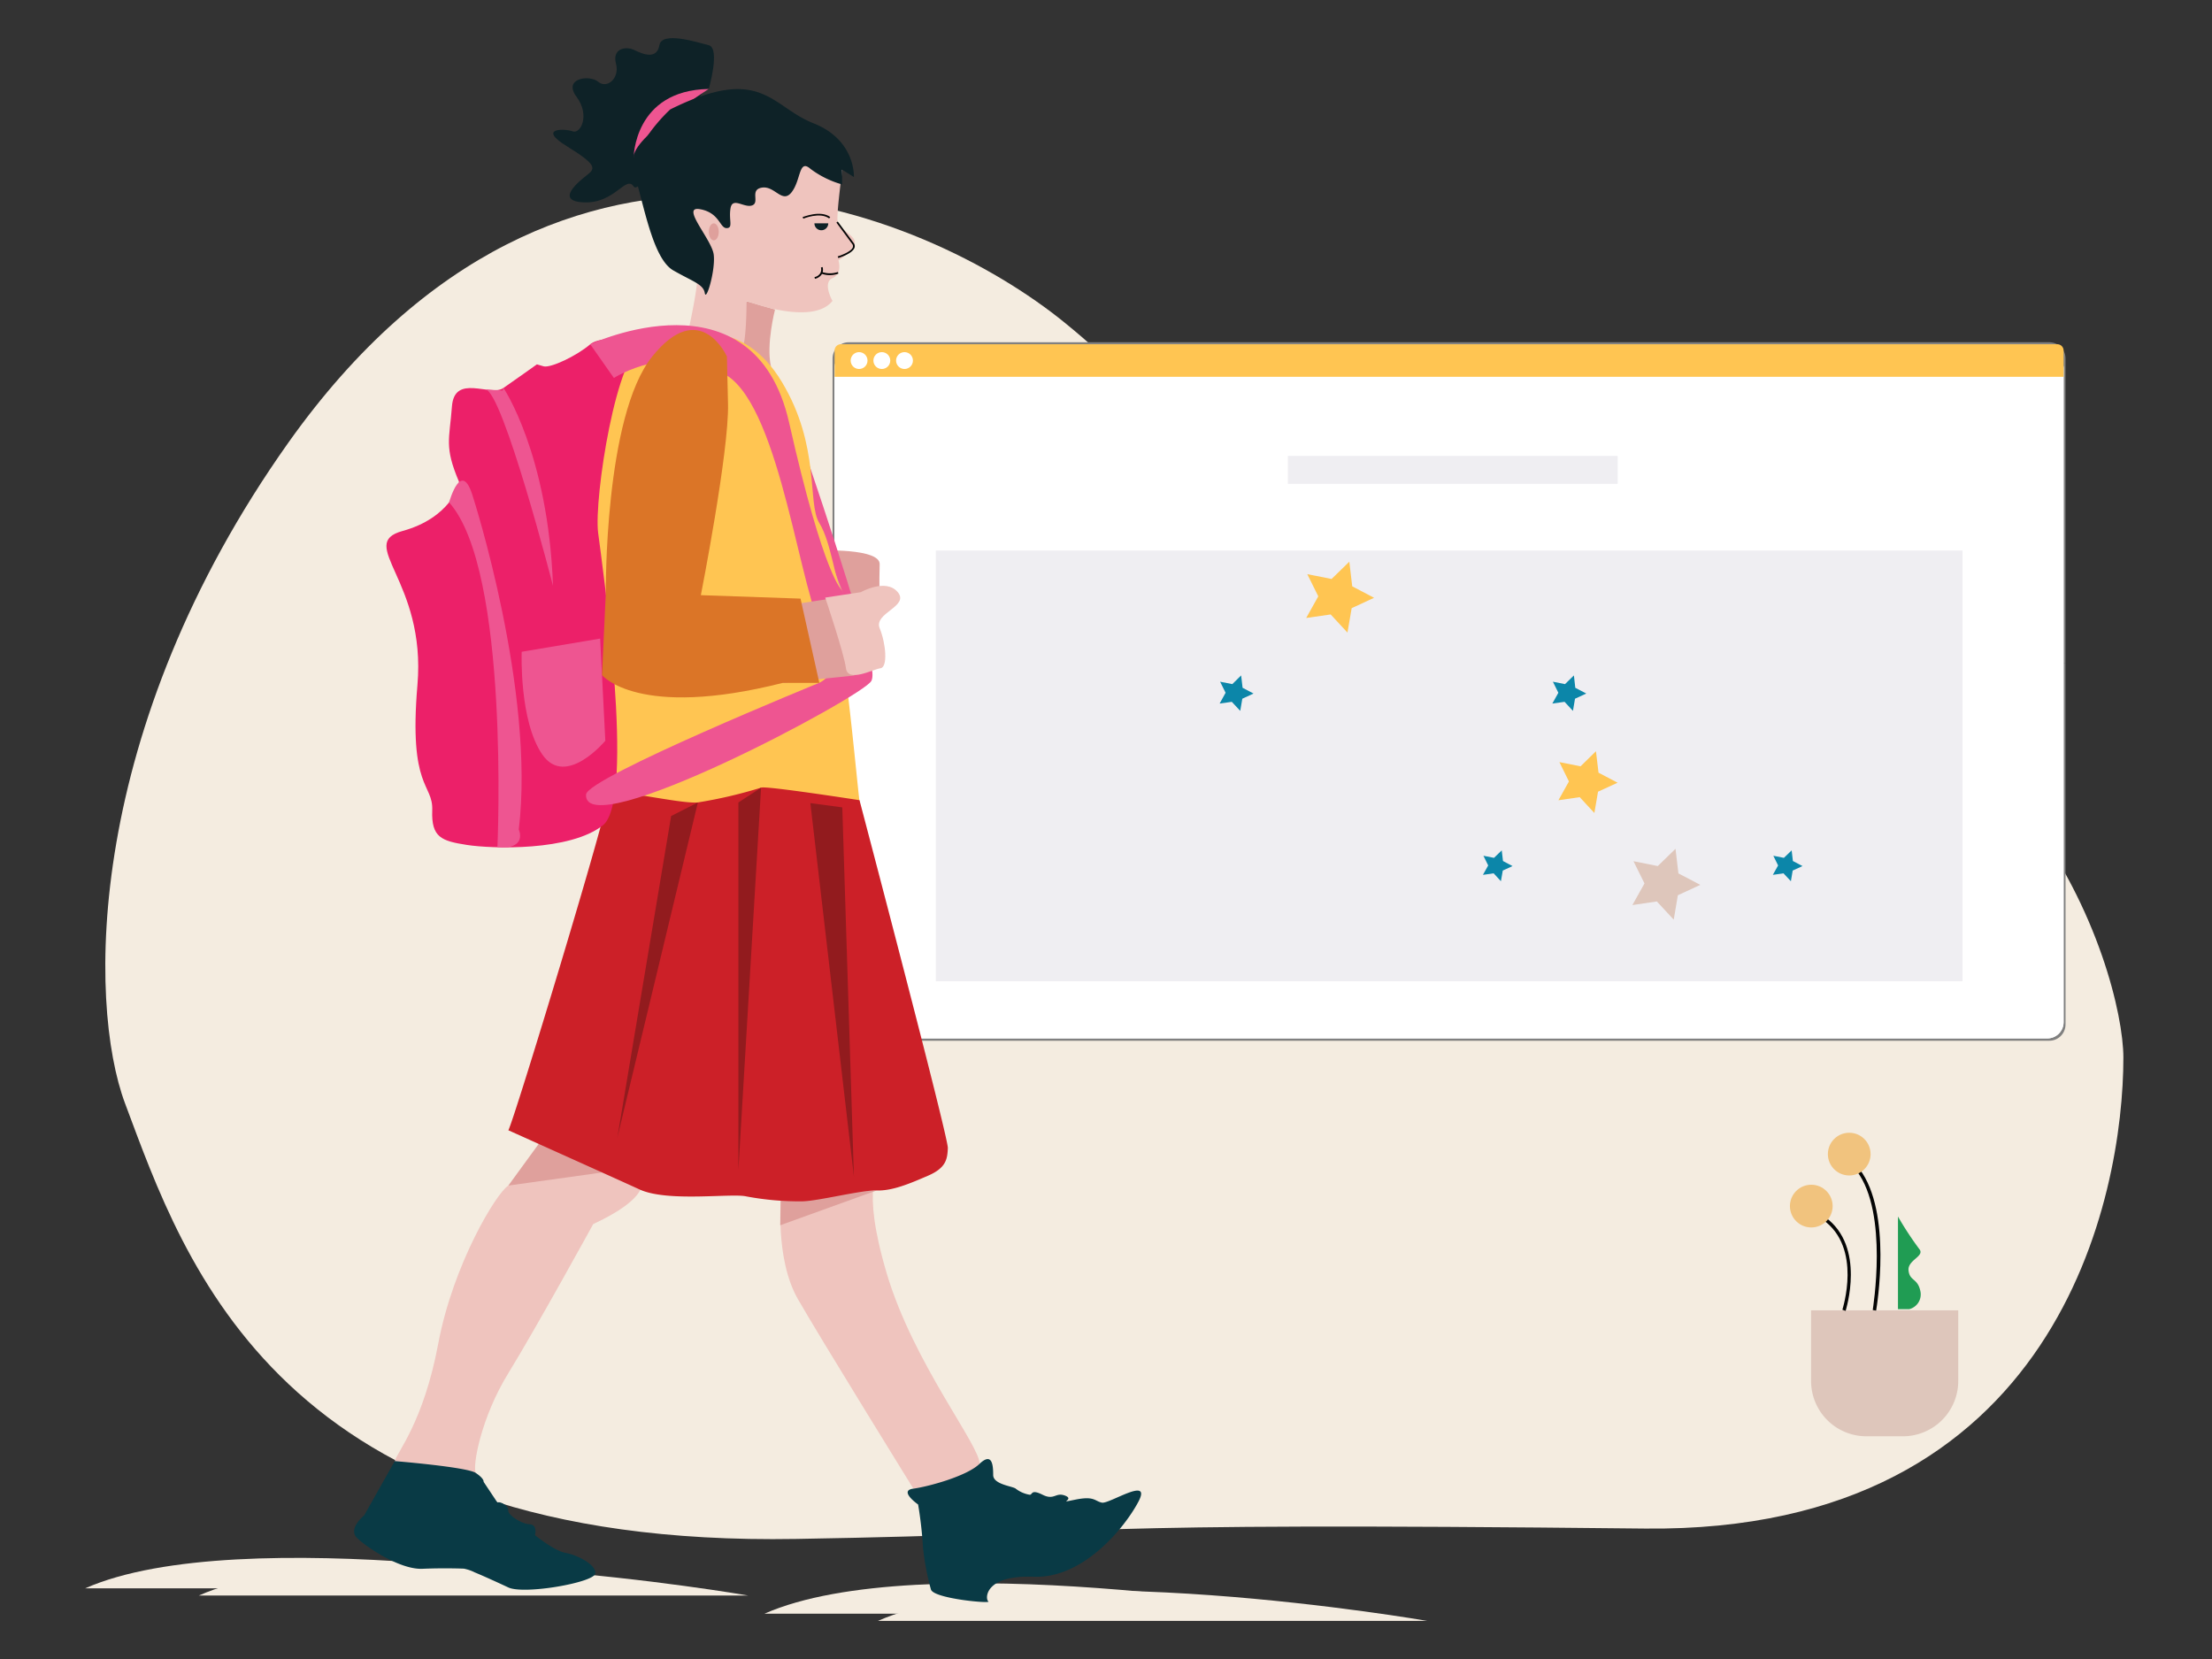 <svg xmlns="http://www.w3.org/2000/svg" xmlns:xlink="http://www.w3.org/1999/xlink" id="ff48ae72-0e5a-4a79-9ead-78f785cffdc7" data-name="Layer 1" viewBox="0 0 320 240"><rect x="0" y="0" width="320" height="240" fill="#333333" stroke="none"/><defs><clipPath id="e100165e-c54f-4929-938d-78211b623303"><path fill="none" d="M122.78,49.51H296.46a2.35,2.35,0,0,1,2.35,2.35v96.35a2.35,2.35,0,0,1-2.35,2.35H122.78a2.35,2.35,0,0,1-2.34-2.35V51.86A2.35,2.35,0,0,1,122.78,49.51Z"/></clipPath></defs><title>federated-sign-in-icon-1</title><path fill="#f4ece0" d="M115.24,222.63c49.09-.84,34.64-2.45,122.73-1.5,60,.65,69.21-48.36,69.21-68.13,0-12.47-14.73-61.59-67.7-59.55-56.09,2.17-56.09-23-85.54-46.84C134,30.44,81.53,8,41.74,64c-29.44,41.49-29.1,81.09-23.64,95.65C26.72,182.65,40.24,223.94,115.24,222.63Z"/><path fill="#dec6bb" d="M283.29,189.56v10.22a8,8,0,0,1-8,8H270a8,8,0,0,1-8-8V189.56"/><path fill="#040505" d="M267,189.64l-.47-.16c0-.09,2.93-8.93-2.79-13l.29-.41C270,180.36,267,189.55,267,189.64Z"/><path fill="#040505" d="M271.41,189.6l-.49-.08c0-.14,2.33-14-2.31-20.11l.39-.3C273.78,175.42,271.51,189,271.41,189.6Z"/><circle cx="267.52" cy="166.96" r="3.09" fill="#f1c37e"/><circle cx="262.03" cy="174.48" r="3.09" fill="#f1c37e"/><path fill="#209c53" d="M274.57,189.39h1.63a2.2,2.2,0,0,0,1.63-2.52c-.38-2-1.55-1.49-1.73-3.06s2.47-2.07,1.53-3.15a48.15,48.15,0,0,1-3.06-4.67v13.39Z"/><g clip-path="url(#e100165e-c54f-4929-938d-78211b623303)"><rect width="178.37" height="54.57" x="120.44" y="96" fill="gray"/><rect width="178.37" height="46.48" x="120.44" y="49.51" fill="gray"/></g><path fill="#fff" d="M123.06,50.94H296.18a2.35,2.35,0,0,1,2.35,2.35v94.59a2.35,2.35,0,0,1-2.35,2.34H123.06a2.34,2.34,0,0,1-2.34-2.34V53.29A2.36,2.36,0,0,1,123.06,50.94Z"/><path fill="#fff" d="M123.06,50.94H296.18a2.35,2.35,0,0,1,2.35,2.35v94.59a2.35,2.35,0,0,1-2.35,2.34H123.06a2.34,2.34,0,0,1-2.34-2.34V53.29A2.36,2.36,0,0,1,123.06,50.94Z"/><g opacity=".04" style="isolation:isolate"><path fill="#fff" d="M123.06,50.94H296.18a2.35,2.35,0,0,1,2.35,2.35v94.59a2.35,2.35,0,0,1-2.35,2.34H123.06a2.34,2.34,0,0,1-2.34-2.34V53.29A2.36,2.36,0,0,1,123.06,50.94Z"/></g><path fill="#ffc552" d="M297.64,49.8h-176a.9.9,0,0,0-.9.9v3.81H298.53V50.7A.91.91,0,0,0,297.64,49.8Z"/><circle cx="124.28" cy="52.16" r="1.22" fill="#fff"/><circle cx="127.57" cy="52.16" r="1.22" fill="#fff"/><circle cx="130.85" cy="52.16" r="1.22" fill="#fff"/><g style="isolation:isolate"><rect width="47.71" height="4.05" x="186.31" y="65.95" fill="#efeef2"/></g><g style="isolation:isolate"><rect width="148.53" height="62.31" x="135.38" y="79.64" fill="#efeef2"/></g><polygon fill="#0c86a9" points="225.44 100.22 224.65 98.62 226.4 98.97 227.69 97.71 227.89 99.5 229.48 100.33 227.85 101.08 227.55 102.84 226.34 101.53 224.57 101.78 225.44 100.22"/><polygon fill="#dec6bb" points="237.9 127.8 236.31 124.59 239.82 125.29 242.39 122.79 242.81 126.35 245.98 128.01 242.73 129.51 242.13 133.04 239.69 130.41 236.15 130.93 237.9 127.8"/><polygon fill="#0c86a9" points="177.3 100.22 176.51 98.62 178.27 98.97 179.55 97.71 179.76 99.5 181.34 100.33 179.72 101.08 179.42 102.84 178.2 101.53 176.44 101.78 177.3 100.22"/><polygon fill="#ffc552" points="190.71 86.27 189.12 83.06 192.63 83.76 195.2 81.26 195.62 84.82 198.78 86.48 195.54 87.98 194.93 91.51 192.5 88.89 188.96 89.4 190.71 86.27"/><polygon fill="#0c86a9" points="257.23 125.2 256.54 123.8 258.07 124.1 259.19 123.02 259.37 124.56 260.76 125.29 259.34 125.94 259.08 127.48 258.01 126.34 256.47 126.56 257.23 125.2"/><polygon fill="#0c86a9" points="215.29 125.2 214.6 123.8 216.13 124.1 217.25 123.02 217.43 124.56 218.81 125.29 217.4 125.94 217.13 127.48 216.08 126.34 214.53 126.56 215.29 125.2"/><polygon fill="#ffc552" points="226.97 113.05 225.59 110.25 228.65 110.86 230.88 108.68 231.25 111.78 234.01 113.23 231.18 114.53 230.65 117.61 228.53 115.32 225.45 115.77 226.97 113.05"/><path fill="#f4ece0" d="M12.31,229.78H91.8S34.77,219.86,12.31,229.78Z"/><path fill="#f4ece0" d="M110.58,233.45h79.49S133.05,223.54,110.58,233.45Z"/><path fill="#efc4be" d="M92.82,170.8s1.29,2.43-7,6.28c0,0-8.28,15.07-12.28,21.57s-5.21,13.5-4.71,14.43-12-.43-11.71-1.71,4.14-5.57,6.28-17,8.43-21.85,10.14-22.85,4.71-5.86,5-6.86S92.82,170.8,92.82,170.8Z"/><polygon fill="#dfa09c" points="73.54 171.51 87.09 169.62 78.54 164.65 73.54 171.51"/><path fill="#efc4be" d="M113,172.94s-.93,9.14,2.43,15,16.71,27.42,16.71,27.42,9.43-1,9.57-3.57-9.57-14.57-13.43-27.57-1-15-1-15Z"/><polygon fill="#dfa09c" points="112.87 177.25 126.81 172.22 112.96 172.94 112.87 177.25"/><path fill="#ffc552" d="M124.53,117.23s-14.71-2.57-17.71-1.14-15.54,2.89-17,2.14S88,114.94,88,114.94L86.82,92.37S85.1,72,86.11,69.94s1-14,2.71-15.28,1.63-6.53,3-5.69a5.5,5.5,0,0,0,5.4.26c2.21-1,19.43,32.7,22,34.42S124.1,115.8,124.53,117.23Z"/><path fill="#cc2028" d="M73.54,163.51s14.93,6.71,19,8.57,13.36.5,15.43,1a41.64,41.64,0,0,0,8,.71c2.29,0,8.57-1.64,10.86-1.57s4.79-1,7.43-2.14,2.79-2.43,2.86-4-12.78-50.32-12.78-50.32-13.5-2.1-14.22-1.82a66.39,66.39,0,0,1-9.14,2.14c-2.57.29-13.33-2.37-13-1.14S74.32,162.23,73.54,163.51Z"/><polygon fill="#921b1e" points="97.09 118.05 89.31 164.56 100.96 116.09 97.09 118.05"/><polygon fill="#921b1e" points="106.82 116.09 106.82 169.23 110.1 113.95 106.82 116.09"/><polygon fill="#921b1e" points="117.23 116.18 123.53 170.19 121.85 116.8 117.23 116.18"/><path fill="#f4ece0" d="M28.76,230.82h79.49S51.22,220.91,28.76,230.82Z"/><path fill="#f4ece0" d="M127,234.49h79.49S149.5,224.58,127,234.49Z"/><path fill="#dfa09c" d="M111.53,53l-4.71-2.43,1.14-7,4.16,1.21S110.81,49.81,111.53,53Z"/><path fill="#efc4be" d="M108,43.53s9.5,3.71,12.43,0c0,0-1.5-2.64,0-3.29s.86-2.57.86-2.57a6.34,6.34,0,0,0,2.29-2.29c.57-1.29-2.36-2.07-2.43-3.57s.71-7.28.71-7.28-15-4.8-21.14,2.57c-2.2,2.64-.71,12.28,0,12.43s-1.22,8.71-1.22,8.71,6.22.86,7.37,2.29S108,43.53,108,43.53Z"/><path fill="#dfa09c" d="M118.53,79.64s8.82-.37,8.73,2,0,5.94,0,5.94l-5.44,1.72Z"/><path fill="#ee5591" d="M114.89,60.9s7.59,21.71,10.44,32.71S114.58,62.28,110.27,60.9s1.94-4,1.94-4Z"/><path fill="#ec2069" d="M66.39,69.67c.2.47-1.36,5.28-8.14,7.14S61.68,84,60.39,99.09s2.29,14.21,2.14,18.14,1.36,4.43,5,5,15,.93,19.71-2.86S87.17,82,86.53,77.09s2.71-26.71,6.71-27.28-5.86-1.71-7.86,0S79.67,53.24,78.67,53l-1-.29s-3,2.14-4.86,3.43S65.74,54,65.38,58.8,64.25,64.6,66.39,69.67Z"/><path fill="#ffc552" d="M94.82,56.24c.15-.43.23-6,2.43-7s10.21-3.36,15.85,6,3.64,17.57,5.43,20.43,2.36,9.07,3.29,9.71-19.07,1.93-20.43.71S92.39,63.24,94.82,56.24Z"/><path fill="#ee5591" d="M85.39,49.81s23.69-11.17,28.77,11.34,7.65,24.23,7.65,24.23,5.39,10.86,4.25,13.12-41.7,23.84-41.28,16.44c.14-2.46,33.74-16.16,33.74-16.16s4.28-1.85.78-7-6.23-32.42-14.15-37.47-16.34.37-16.34.37Z"/><path fill="#0e2227" d="M102.53,12.88s1.71-5.91,0-6.34-6.78-2.07-7.14,0-2.28,1.36-3.6.71-3.25-.18-2.68,1.95-1.29,3.7-2.57,2.63S81.4,11.33,83.4,14s.59,5.43-.56,5-5.15-.5-.86,2.14,4.21,3.21,3,4.14-4.86,3.86-.43,4,6-4,7.13-2.29S100.92,12.6,102.53,12.88Z"/><path fill="#093a45" d="M134.67,229.93a37.58,37.58,0,0,1-1.14-6,58.4,58.4,0,0,0-.71-6.28s-2.86-2-.71-2.29,7.71-1.79,9.57-3.57,2,.18,2,1.59,2.93,1.62,3.29,2a4.47,4.47,0,0,0,2,.86c.43,0,.14-.86,1.86,0s1.86-.43,3.29.14-1.36,1.14,1.43.57,2.79.21,3.86.43,7.28-3.93,5.28-.14-8,11.14-15.14,10.86-7.07,3.21-6.57,3.57S135,231.27,134.67,229.93Z"/><path fill="#093a45" d="M67.11,226.93a6.13,6.13,0,0,1,1.57.54c1.4.58,3.43,1.51,4.86,2.18,2.29,1.07,12.36-.71,12.57-2s-2.64-2.71-4.29-3-4.43-2.57-4.43-2.57.44-1.5-.78-1.57-3.15-1.36-3.08-2-1.14-1.36-1.57-1.14l-2-3s.14-.43-1.14-1.29-11.71-1.71-11.71-1.71l-4.43,7.86s-2.43,1.93-1,3.29,6.21,4.57,9.43,4.43S67.11,226.93,67.11,226.93Z"/><polygon fill="#dfa09c" points="112.84 87.72 120.17 86.6 123.6 97.72 113.29 98.78 112.84 87.72"/><path fill="#efc4be" d="M124.53,85.67s3.63-2.07,5.35,0-3.53,3-2.62,5.22,1.19,5.64.12,5.78-4.73,2.14-5,0-3-10.22-3-10.22Z"/><path fill="#ee5591" d="M91.66,22.87s0-9.81,10.87-10C102.53,12.88,91.36,19.93,91.66,22.87Z"/><path fill="#0e2227" d="M121.82,26.68V24.54l1.71,1.07s.29-5.36-5.86-7.78-7.5-8.57-20.71-2c0,0-6.28,5.71-5,10s2.57,11.64,5.43,13.28,4.36,2,4.57,3.29,1.57-3.36,1.29-5.57-4.86-7.07-2-6.57S104.11,33,105.11,33s.29-1.14.57-2.86,2,0,3.14-.43-.43-2.29,1.43-2.57,2.93,2.42,4.29.64,1-4.85,2.71-3.35A13.8,13.8,0,0,0,121.82,26.68Z"/><path fill="#ee5591" d="M68.46,72s9,28,6.59,48c0,0,1.34,2.91-3.09,2.57,0,0,1.83-40.1-7-49.9C65,72.67,66.75,66.08,68.46,72Z"/><path fill="#ee5591" d="M72.82,56.1S79.31,65.63,80,84.75c0,0-7.28-28.26-9.8-28.42l2.52.17"/><path fill="#ee5591" d="M75.47,94.29l11.35-1.91.75,14.78s-5.73,6.88-9.11,2S75.47,94.29,75.47,94.29Z"/><path fill="#0e2227" d="M119.82,32.31a1,1,0,0,1-2,0"/><ellipse cx="103.26" cy="33.54" fill="#dfa09c" rx=".72" ry="1.23"/><path fill="#040505" d="M120,39.8a3.26,3.26,0,0,1-1.18-.22l.1-.23a3.59,3.59,0,0,0,2.29,0l.08.23A3.67,3.67,0,0,1,120,39.8Z"/><path fill="#040505" d="M116.21,31.63l-.1-.23c.11,0,2.56-1.06,4,0l-.16.2C118.64,30.62,116.23,31.62,116.21,31.63Z"/><path fill="#040505" d="M121.27,37.33l-.08-.24c.54-.16,2-.72,2.19-1.34a.48.48,0,0,0-.09-.45L121,32.2l.2-.15,2.29,3.1a.72.72,0,0,1,.13.68C123.33,36.7,121.35,37.3,121.27,37.33Z"/><path fill="#040505" d="M117.89,40.33l-.06-.24a1.27,1.27,0,0,0,.85-.59,1.13,1.13,0,0,0,.08-.8l.24-.07a1.37,1.37,0,0,1-.09,1A1.55,1.55,0,0,1,117.89,40.33Z"/><path fill="#db7527" d="M105.16,51.58s-3.86-8.65-10.81,0-6.71,34.17-6.71,34.17l-.55,11.91s5.15,6.44,26.15,1.13h5.29L115.81,86.6l-14.42-.5s4.09-20.8,3.93-27.66Z"/></svg>